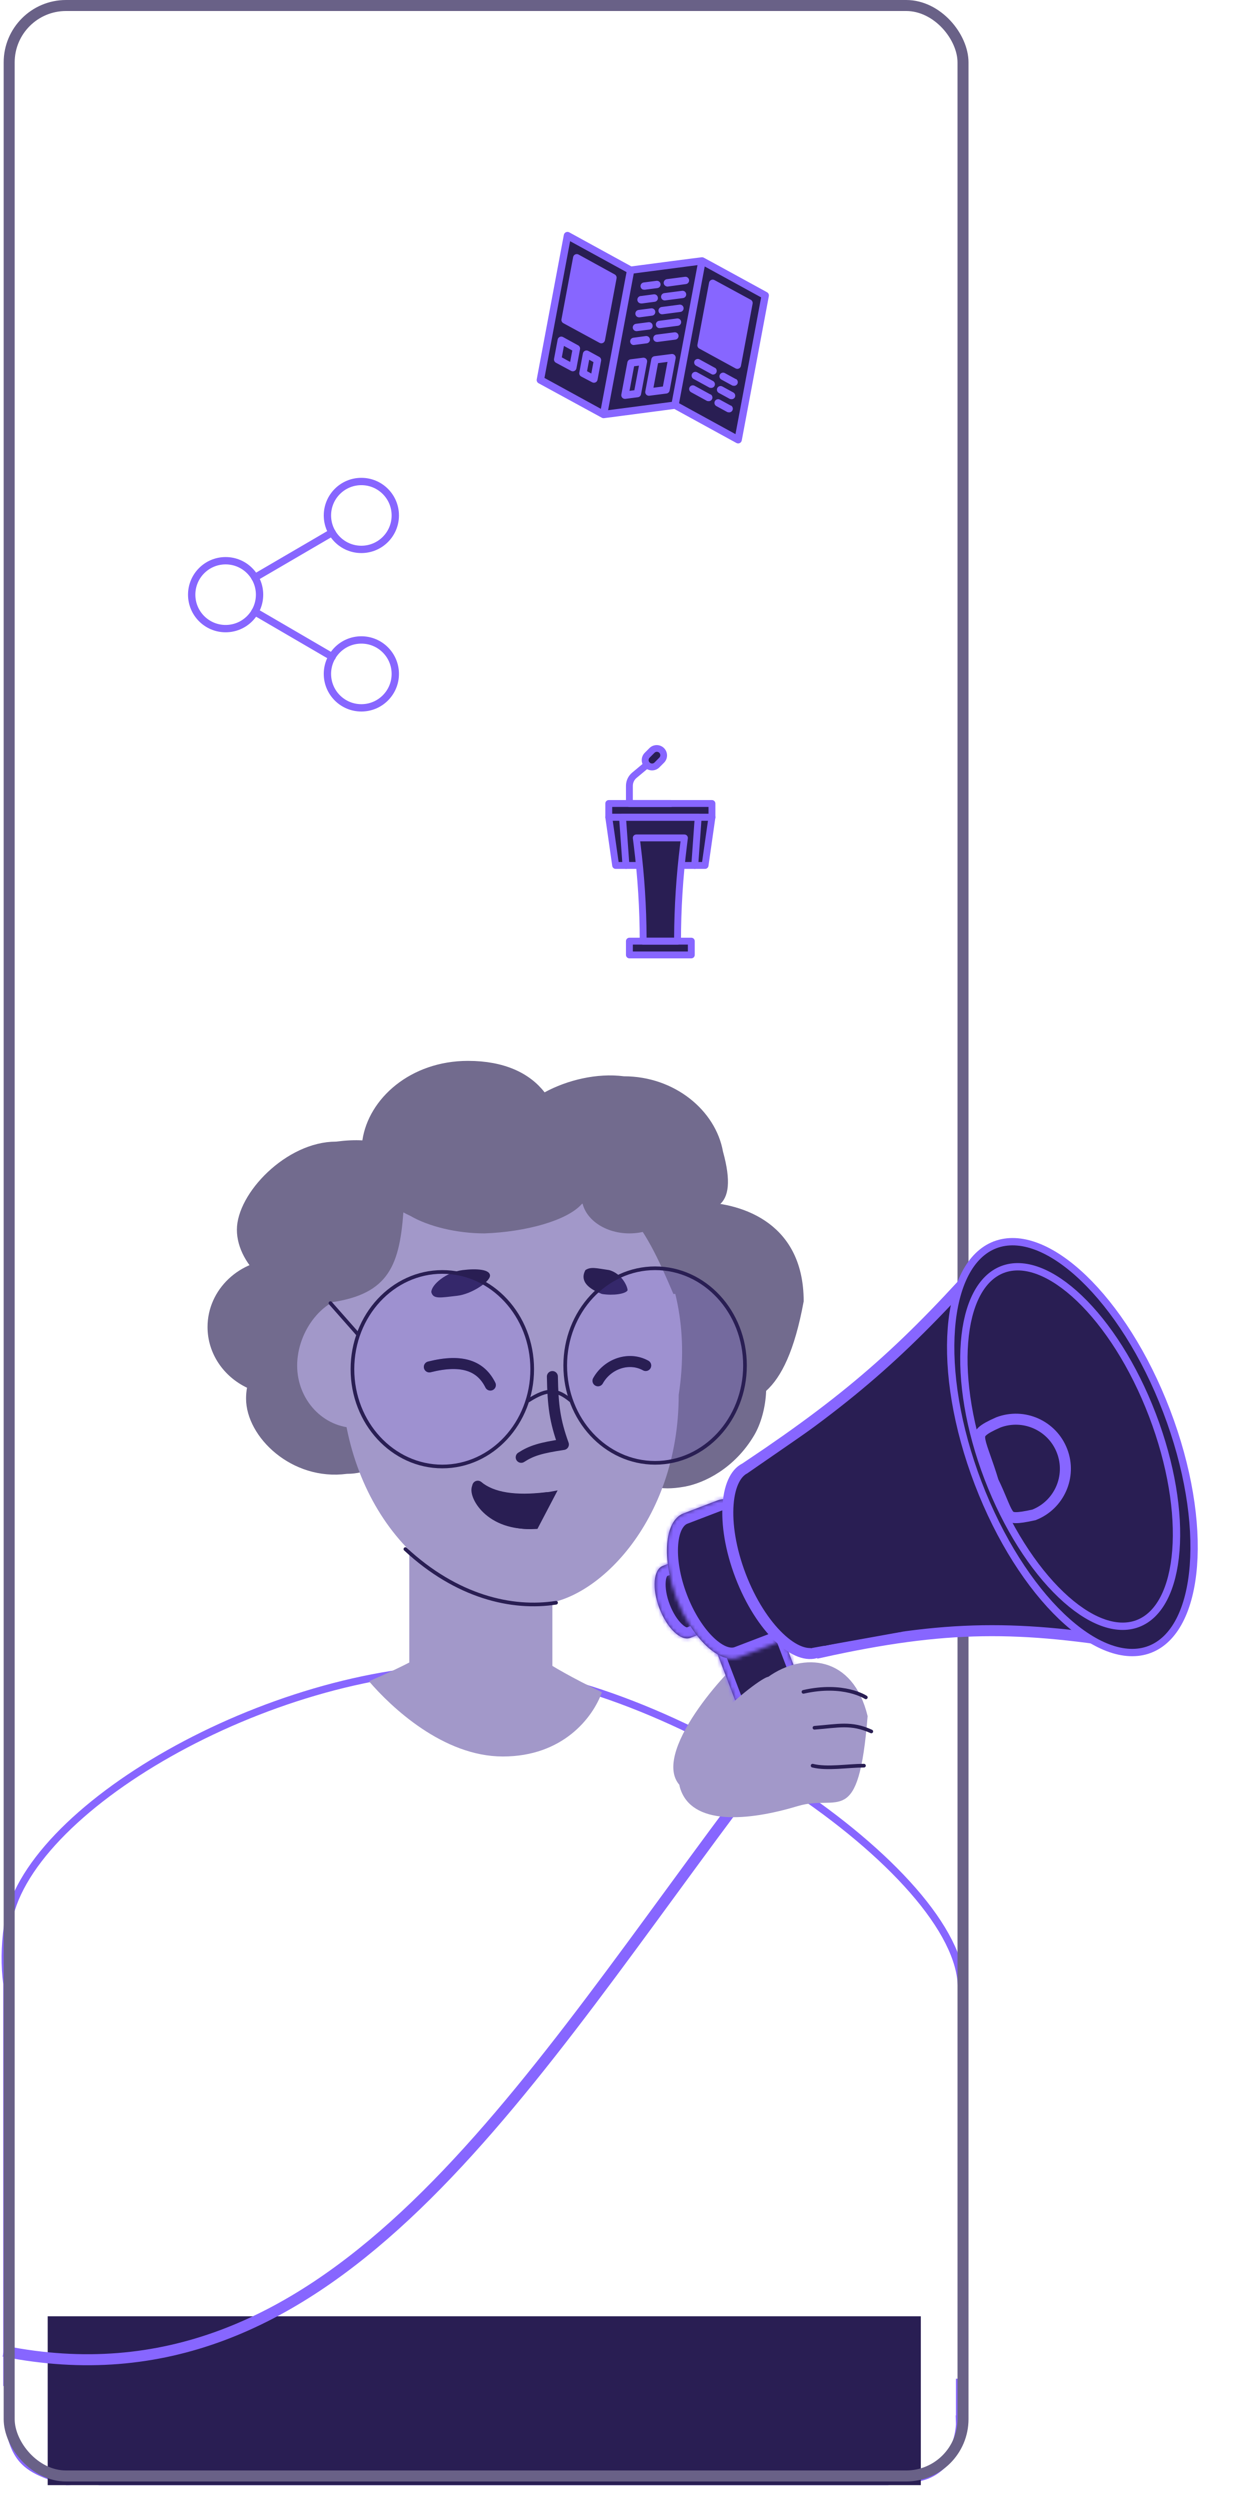 <svg width="341" height="681" viewBox="0 0 341 681" fill="none" xmlns="http://www.w3.org/2000/svg">
<path d="M15.569 637H14.569V638V674.876C11.363 673.792 9.037 672.675 7.281 671.177C4.968 669.202 3.545 666.469 2.57 661.897C2.572 661.617 2.581 661.339 2.599 661.062L2.665 660H2.57V650V649H1.876V540.474V540.409L1.868 540.344C1.239 535.561 1.271 530.339 2.06 524.637C3.144 516.806 8.05 508.489 15.793 500.379C23.521 492.283 33.999 484.475 46.061 477.661C70.197 464.028 100.528 454.456 127.57 454.456C152.716 454.456 185.77 467.694 212.898 485.142C226.445 493.855 238.46 503.584 247.228 513.172C256.027 522.793 261.428 532.134 262.016 540.074L262.07 540.797V649H261.57V650V659H261.527L261.562 660.033C261.567 660.179 261.569 660.325 261.569 660.472C261.326 664.75 259.66 668.745 256.925 671.48C254.574 673.832 251.407 675.281 247.57 675.177V638V637H246.57H15.569ZM233.462 671.43C235.63 673.387 238.47 674.765 242.166 676H26.9C32.629 673.222 36.569 667.818 36.569 661.5C36.569 657.495 34.972 653.84 32.343 651H231.107C229.164 653.69 228.07 656.97 228.07 660.5V660.604L228.091 660.706C229.114 665.566 230.682 668.922 233.462 671.43ZM18.208 676C17.641 675.837 17.095 675.676 16.57 675.516V639H245.57V674.96C240.494 673.493 237.141 672.056 234.802 669.945C232.474 667.844 231.046 664.976 230.07 660.397C230.096 656.645 231.522 653.243 233.96 650.691L235.574 649H233.237H29.803H26.954L29.178 650.781C32.513 653.451 34.569 657.279 34.569 661.5C34.569 669.358 27.372 675.934 18.208 676Z" stroke="#8766FF" stroke-width="2"/>
<path d="M164.07 461C161.57 468 153.362 478.5 137.07 478.5C120.777 478.5 106.571 465 100.57 458C131.068 445 114.776 445 131.068 445C147.361 445 131.068 445 164.07 461Z" fill="#A298C9"/>
<rect x="111.57" y="417" width="39" height="45" fill="#A298C9"/>
<path fill-rule="evenodd" clip-rule="evenodd" d="M208.837 378.907C212.971 375.166 216.587 368.043 219.07 354.5C219.07 332 200.511 327.5 190.57 327.5C180.628 327.5 178.07 341.5 181.57 355.5C182.628 359.734 182.996 363.446 183.227 366.677C177.504 374.497 172.57 385.839 172.57 391C172.57 399.284 172.57 407.5 186.57 405C191.984 404.033 200.251 400 205.57 391C207.386 387.925 208.662 383.509 208.837 378.907ZM95.481 363.28C95.539 362.694 95.57 362.1 95.57 361.5C95.57 351.283 86.839 343 76.07 343C65.3 343 56.57 351.283 56.57 361.5C56.57 368.736 60.949 375.002 67.329 378.042C67.159 379.006 67.07 379.994 67.07 381C67.07 391.493 79.57 403.5 94.57 401.5C105.891 401.5 108.57 391.493 108.57 381C108.57 372.929 103.14 366.033 95.481 363.28Z" fill="#726B8E"/>
<path d="M113 372C113 381.389 105.837 389 97 389C88.163 389 81 381.389 81 372C81 362.611 88.163 353 97 353C105.837 353 113 362.611 113 372Z" fill="#A298C9"/>
<path d="M185 380C185 414.794 162 437 146.47 437C114.99 437 93 408.294 93 373.5C93 338.706 108.02 316 139.5 316C170.98 316 190.5 344.5 185 380Z" fill="#A298C9"/>
<path fill-rule="evenodd" clip-rule="evenodd" d="M158.554 328.028C158.688 327.948 158.82 327.867 158.95 327.786C160.929 328.017 163.128 328.251 165.57 328.5C166.873 328.385 168.203 328.349 169.545 328.37C175.951 334.988 179.56 343.149 183.55 352.5C190.729 352.5 196.55 338.127 196.55 331.5C196.55 330.369 196.38 329.275 196.063 328.237C198.622 326.131 199.325 321.851 197.07 313.699C195.07 302.5 183.877 293.199 170.07 293.199C162.69 292.245 154.556 294.248 148.45 297.575C144.384 292.337 137.457 289 127.57 289C111.869 289 100.433 299.299 98.777 310.663C96.756 310.541 94.375 310.64 91.57 311C78.07 311 64.57 325.059 64.57 335C64.57 344.941 75.867 355 88.57 355C105.43 353.073 108.831 345.577 109.951 330.276C110.561 330.61 111.19 330.924 111.839 331.217C116.792 334.114 124.549 336 132.07 336C143.319 335.598 154.568 332.518 158.554 328.028Z" fill="#726B8E"/>
<path d="M133.57 347.5C133.57 349.157 128.57 352.556 124.57 353C120.07 353.5 118.07 354 117.57 352C117.57 350 121.57 346.562 126.07 346C130.07 345.5 133.57 345.843 133.57 347.5Z" fill="#291E53"/>
<path d="M171.069 351.5C170.569 352.5 167.069 353 164.069 352.5C157.569 350 159.069 347 159.569 346C161.069 345 162.569 345.5 166.069 346C169.569 347 171.069 350.5 171.069 351.5Z" fill="#291E53"/>
<path d="M150.57 375C150.711 382.887 151.236 387.023 153.57 393.5C147.462 394.413 144.898 395.167 142.07 397" stroke="#291E53" stroke-width="3" stroke-linecap="round" stroke-linejoin="round"/>
<path d="M145.07 373C145.07 387.672 134.065 399.5 120.57 399.5C107.074 399.5 96.07 387.672 96.07 373C96.07 358.328 107.074 346.5 120.57 346.5C134.065 346.5 145.07 358.328 145.07 373Z" fill="#8766FF" fill-opacity="0.14" stroke="#291E53"/>
<path d="M203.07 372C203.07 386.672 192.065 398.5 178.57 398.5C165.074 398.5 154.07 386.672 154.07 372C154.07 357.328 165.074 345.5 178.57 345.5C192.065 345.5 203.07 357.328 203.07 372Z" fill="#8766FF" fill-opacity="0.14" stroke="#291E53"/>
<path d="M144.07 381.5C149.408 378.101 151.834 378.469 155.57 381.5M90.07 355L97.57 363.5" stroke="#291E53" stroke-linecap="round" stroke-linejoin="round"/>
<ellipse cx="171.57" cy="326" rx="13" ry="10" fill="#726B8E"/>
<path d="M110.5 422C124.5 435 139.57 438.5 151.57 436.613" stroke="#291E53" stroke-linecap="round"/>
<path d="M163 376.154C165.595 371.507 171.437 369.475 176.007 371.994" stroke="#7755F1" stroke-width="3" stroke-linecap="round" stroke-linejoin="round"/>
<path d="M133.664 377.32C131.14 372.247 126.214 370.058 117.029 372.372" stroke="#7755F1" stroke-width="3" stroke-linecap="round" stroke-linejoin="round"/>
<path d="M163 376.154C165.595 371.507 171.437 369.475 176.007 371.994" stroke="#291E53" stroke-width="3" stroke-linecap="round" stroke-linejoin="round"/>
<path d="M133.664 377.32C131.14 372.247 126.214 370.058 117.029 372.372" stroke="#291E53" stroke-width="3" stroke-linecap="round" stroke-linejoin="round"/>
<path d="M131.264 407L150.5 408.5C148.5 412 148.5 412.5 146 416L131.264 411.344V407Z" fill="#291E53"/>
<path d="M130.227 404.87C134.16 408.134 140.541 409.018 149 408" stroke="#291E53" stroke-width="3" stroke-linecap="round" stroke-linejoin="round"/>
<path d="M130.338 405C128.759 406.082 132.578 415.367 144.769 415" stroke="#291E53" stroke-width="3" stroke-linecap="round"/>
<path d="M142.813 407.01C146.821 406.87 148.834 406.653 152 406L146.5 416.5C143.537 416.665 142.106 416.519 139.813 416.01L142.813 407.01Z" fill="#291E53"/>
<path d="M154.674 64.175L171.901 73.596L164.518 112.918L147.294 103.478L154.674 64.175Z" fill="#291E53"/>
<path d="M191.363 71.063L171.901 73.596L164.518 112.918L183.983 110.367L191.363 71.063Z" fill="#291E53"/>
<path d="M191.363 71.064L208.59 80.484L201.207 119.807L183.983 110.367L191.363 71.064Z" fill="#291E53"/>
<path d="M194.255 77.172L191.081 94.077L200.983 99.487L204.155 82.592L194.255 77.172Z" fill="#8766FF"/>
<path d="M157.213 70.217L154.039 87.121L163.941 92.532L167.113 75.637L157.213 70.217Z" fill="#8766FF"/>
<path d="M159.874 96.469L158.902 101.648L161.92 103.294L162.892 98.114L159.874 96.469ZM152.992 92.694L152.018 97.883L156.144 100.133L157.116 94.954L152.992 92.694Z" fill="#291E53"/>
<path d="M175.407 98.439L173.757 107.226L170.348 107.664L171.998 98.877L175.407 98.439ZM183.187 97.427L181.539 106.204L176.877 106.814L178.527 98.028L183.187 97.427Z" fill="#291E53"/>
<path d="M209.07 79.608C205.499 77.655 192.113 70.319 191.766 70.162C191.626 70.106 191.475 70.077 191.324 70.079C190.955 70.091 177.091 71.914 172.093 72.573L155.156 63.288C155.016 63.213 154.861 63.172 154.702 63.169C154.543 63.166 154.386 63.2 154.244 63.27C154.095 63.34 153.966 63.447 153.868 63.579C153.771 63.712 153.707 63.867 153.684 64.029L146.302 103.342C146.264 103.55 146.291 103.764 146.382 103.955C146.472 104.145 146.62 104.302 146.805 104.403L164.038 113.795C164.229 113.902 164.45 113.944 164.667 113.913L183.809 111.402L200.747 120.687C200.888 120.761 201.046 120.8 201.206 120.801C201.366 120.801 201.523 120.763 201.665 120.69C201.808 120.618 201.93 120.512 202.023 120.381C202.116 120.251 202.176 120.101 202.199 119.942L209.581 80.629C209.61 80.427 209.577 80.221 209.486 80.039C209.394 79.856 209.249 79.706 209.07 79.608ZM155.404 65.706L170.784 74.128L163.79 111.378L148.41 102.955L155.404 65.706ZM172.75 74.498L190.127 72.225L183.133 109.474L165.756 111.747L172.75 74.498ZM200.479 118.266L185.099 109.843L192.093 72.594L207.473 81.017L200.479 118.266Z" fill="#8766FF"/>
<path d="M190.611 94.955L200.503 100.363C200.645 100.441 200.804 100.484 200.966 100.487C201.129 100.489 201.289 100.453 201.434 100.38C201.579 100.307 201.704 100.2 201.798 100.068C201.892 99.936 201.953 99.783 201.975 99.622L205.138 82.777C205.189 82.563 205.168 82.339 205.079 82.138C204.99 81.937 204.837 81.772 204.644 81.666L194.745 76.297C194.607 76.222 194.452 76.18 194.295 76.175C194.137 76.17 193.98 76.203 193.837 76.271C193.695 76.338 193.57 76.439 193.474 76.563C193.377 76.688 193.312 76.834 193.282 76.989L190.11 93.884C190.069 94.093 190.095 94.309 190.186 94.501C190.276 94.694 190.425 94.853 190.611 94.955ZM194.993 78.715L203.01 83.11L200.224 97.95L192.209 93.546L194.993 78.715ZM200.587 103.279L197.55 101.62C197.319 101.504 197.052 101.483 196.805 101.56C196.558 101.637 196.35 101.807 196.226 102.034C196.102 102.261 196.07 102.527 196.138 102.777C196.206 103.027 196.368 103.24 196.59 103.373L199.627 105.032C199.725 105.065 199.827 105.084 199.931 105.089C200.165 105.132 200.406 105.091 200.612 104.972C200.818 104.854 200.975 104.666 201.055 104.442C201.135 104.218 201.133 103.974 201.049 103.751C200.964 103.529 200.804 103.344 200.596 103.23L200.587 103.279ZM195.014 100.279L190.687 97.91C190.572 97.845 190.445 97.804 190.313 97.789C190.182 97.774 190.049 97.785 189.922 97.822C189.795 97.859 189.676 97.92 189.573 98.003C189.47 98.086 189.384 98.188 189.321 98.304C189.21 98.534 189.191 98.798 189.268 99.042C189.346 99.285 189.513 99.49 189.737 99.614L194.064 101.983C194.161 102.021 194.264 102.041 194.368 102.04C194.573 102.039 194.772 101.976 194.939 101.859C195.107 101.742 195.234 101.576 195.304 101.384C195.375 101.193 195.385 100.984 195.333 100.786C195.281 100.589 195.17 100.412 195.014 100.279ZM199.902 106.925L196.866 105.266C196.634 105.151 196.367 105.129 196.12 105.206C195.873 105.284 195.666 105.453 195.542 105.68C195.417 105.907 195.386 106.174 195.454 106.423C195.522 106.673 195.684 106.887 195.906 107.019L198.942 108.678C199.039 108.716 199.142 108.735 199.247 108.735C199.454 108.774 199.668 108.746 199.859 108.656C200.049 108.566 200.206 108.417 200.308 108.232C200.419 108.004 200.439 107.741 200.363 107.498C200.288 107.256 200.123 107.051 199.902 106.925ZM189.057 103.23L193.385 105.6C193.483 105.633 193.585 105.653 193.689 105.657C193.923 105.7 194.164 105.659 194.37 105.54C194.576 105.422 194.733 105.234 194.813 105.01C194.893 104.786 194.891 104.541 194.807 104.319C194.722 104.097 194.562 103.912 194.354 103.797L190.028 101.418C189.909 101.355 189.779 101.315 189.645 101.302C189.51 101.288 189.375 101.301 189.246 101.34C189.116 101.38 188.996 101.444 188.892 101.529C188.787 101.615 188.701 101.72 188.637 101.839C188.573 101.958 188.534 102.088 188.52 102.223C188.507 102.357 188.52 102.493 188.559 102.622C188.598 102.751 188.662 102.871 188.748 102.976C188.833 103.08 188.938 103.167 189.057 103.23ZM199.228 110.512L196.192 108.854C195.961 108.738 195.694 108.716 195.447 108.794C195.2 108.871 194.992 109.041 194.868 109.268C194.744 109.495 194.712 109.761 194.78 110.011C194.848 110.26 195.01 110.474 195.232 110.607L198.268 112.265C198.367 112.298 198.469 112.318 198.573 112.323C198.807 112.366 199.048 112.325 199.254 112.206C199.46 112.088 199.617 111.9 199.697 111.676C199.777 111.452 199.775 111.207 199.69 110.985C199.606 110.763 199.446 110.578 199.238 110.463L199.228 110.512ZM193.665 107.463L189.338 105.094C189.223 105.03 189.096 104.989 188.964 104.974C188.833 104.958 188.7 104.97 188.573 105.006C188.446 105.043 188.327 105.105 188.224 105.187C188.121 105.27 188.035 105.373 187.972 105.489C187.909 105.605 187.87 105.732 187.856 105.863C187.843 105.994 187.855 106.126 187.893 106.252C187.931 106.379 187.993 106.496 188.076 106.598C188.16 106.7 188.262 106.785 188.378 106.847L192.705 109.216C192.802 109.255 192.906 109.274 193.01 109.274C193.244 109.317 193.485 109.276 193.691 109.157C193.897 109.039 194.054 108.851 194.134 108.627C194.214 108.403 194.212 108.158 194.128 107.936C194.043 107.714 193.883 107.529 193.675 107.414L193.665 107.463ZM167.589 74.78L157.693 69.34C157.554 69.265 157.4 69.223 157.242 69.218C157.084 69.213 156.928 69.246 156.785 69.314C156.642 69.381 156.518 69.481 156.421 69.606C156.325 69.731 156.259 69.877 156.23 70.032L153.058 86.927C153.007 87.141 153.027 87.365 153.117 87.566C153.206 87.766 153.359 87.932 153.551 88.037L163.431 93.403C163.573 93.481 163.732 93.523 163.894 93.526C164.056 93.529 164.217 93.492 164.362 93.419C164.507 93.346 164.632 93.239 164.726 93.107C164.82 92.975 164.881 92.822 164.903 92.662L168.066 75.816C168.101 75.615 168.075 75.408 167.989 75.223C167.904 75.038 167.764 74.883 167.589 74.78ZM163.21 91.001L155.156 86.589L157.941 71.758L165.997 76.16L163.21 91.001ZM163.362 97.236L160.354 95.592C160.212 95.514 160.053 95.472 159.891 95.469C159.728 95.466 159.568 95.503 159.423 95.576C159.278 95.649 159.153 95.756 159.059 95.888C158.965 96.02 158.904 96.173 158.882 96.334L157.92 101.454C157.869 101.668 157.89 101.892 157.979 102.093C158.069 102.293 158.221 102.459 158.414 102.564L161.414 104.145C161.556 104.223 161.715 104.265 161.877 104.268C162.04 104.271 162.2 104.234 162.345 104.161C162.49 104.089 162.615 103.981 162.709 103.849C162.803 103.717 162.864 103.564 162.886 103.404L163.846 98.293C163.885 98.088 163.86 97.877 163.773 97.687C163.687 97.497 163.543 97.34 163.362 97.236ZM161.18 101.761L160.019 101.115L160.604 98L161.765 98.645L161.18 101.761ZM157.596 94.078L153.472 91.818C153.334 91.741 153.179 91.699 153.021 91.694C152.862 91.689 152.705 91.722 152.562 91.789C152.42 91.857 152.295 91.958 152.199 92.083C152.103 92.208 152.038 92.354 152.01 92.51L151.035 97.699C150.984 97.912 151.005 98.137 151.094 98.338C151.183 98.538 151.336 98.704 151.529 98.809L155.66 101.03C155.802 101.108 155.961 101.15 156.123 101.153C156.286 101.156 156.446 101.119 156.591 101.046C156.736 100.973 156.861 100.866 156.955 100.734C157.049 100.602 157.11 100.449 157.132 100.288L158.099 95.138C158.138 94.931 158.11 94.717 158.02 94.526C157.929 94.336 157.781 94.179 157.596 94.078ZM155.414 98.602L153.136 97.35L153.721 94.235L155.999 95.487L155.414 98.602ZM175.418 78.875C175.516 78.909 175.618 78.928 175.722 78.932L179.153 78.488C179.287 78.475 179.417 78.436 179.536 78.372C179.654 78.308 179.758 78.221 179.842 78.116C179.926 78.011 179.988 77.89 180.024 77.761C180.06 77.631 180.07 77.496 180.053 77.363C180.035 77.229 179.991 77.101 179.923 76.985C179.855 76.869 179.764 76.768 179.656 76.688C179.548 76.608 179.424 76.551 179.294 76.519C179.163 76.488 179.027 76.484 178.894 76.506L175.464 76.951C175.228 76.982 175.011 77.096 174.852 77.272C174.693 77.449 174.602 77.676 174.596 77.914C174.589 78.151 174.667 78.383 174.816 78.569C174.965 78.754 175.175 78.88 175.408 78.924L175.418 78.875ZM181.717 78.053C181.821 78.075 181.927 78.078 182.031 78.062L186.929 77.394C187.063 77.381 187.193 77.342 187.311 77.278C187.429 77.215 187.534 77.127 187.618 77.022C187.701 76.917 187.763 76.796 187.8 76.667C187.836 76.537 187.845 76.402 187.828 76.269C187.811 76.135 187.766 76.007 187.698 75.891C187.63 75.775 187.539 75.674 187.431 75.594C187.323 75.514 187.2 75.457 187.069 75.425C186.938 75.394 186.802 75.39 186.67 75.412L181.778 76.05C181.543 76.082 181.326 76.196 181.167 76.372C181.008 76.549 180.917 76.776 180.91 77.014C180.903 77.251 180.982 77.483 181.131 77.668C181.279 77.854 181.49 77.98 181.723 78.024L181.717 78.053ZM179.323 81.053C179.307 80.922 179.265 80.796 179.2 80.681C179.135 80.567 179.049 80.466 178.945 80.385C178.841 80.304 178.722 80.244 178.595 80.21C178.468 80.175 178.335 80.165 178.204 80.182L174.772 80.636C174.503 80.627 174.243 80.726 174.047 80.91C173.851 81.093 173.736 81.347 173.728 81.615C173.719 81.884 173.818 82.144 174.001 82.34C174.185 82.536 174.439 82.65 174.707 82.659C174.811 82.677 174.917 82.68 175.021 82.667L178.454 82.213C178.588 82.197 178.718 82.154 178.836 82.086C178.953 82.019 179.056 81.928 179.137 81.819C179.218 81.711 179.277 81.587 179.309 81.455C179.34 81.324 179.345 81.187 179.323 81.053ZM181.009 81.828C181.113 81.844 181.218 81.847 181.323 81.836L186.214 81.197C186.47 81.154 186.698 81.014 186.852 80.806C187.006 80.598 187.073 80.338 187.04 80.082C187.006 79.825 186.874 79.592 186.672 79.43C186.47 79.269 186.213 79.192 185.956 79.216L181.064 79.854C180.828 79.885 180.612 79.999 180.453 80.176C180.294 80.352 180.203 80.58 180.196 80.817C180.189 81.055 180.267 81.287 180.416 81.472C180.565 81.657 180.775 81.783 181.009 81.828ZM178.609 84.857C178.574 84.594 178.437 84.356 178.227 84.194C178.017 84.033 177.751 83.961 177.488 83.995L174.057 84.44C173.926 84.456 173.8 84.499 173.685 84.565C173.57 84.631 173.47 84.719 173.39 84.824C173.309 84.93 173.251 85.049 173.217 85.177C173.184 85.305 173.176 85.439 173.194 85.57C173.222 85.787 173.321 85.99 173.476 86.146C173.63 86.302 173.832 86.403 174.05 86.432C174.153 86.451 174.259 86.453 174.363 86.441L177.796 85.986C178.052 85.94 178.279 85.797 178.431 85.586C178.583 85.375 178.646 85.114 178.609 84.857ZM180.3 85.602C180.404 85.618 180.51 85.621 180.614 85.61L185.506 84.971C185.761 84.928 185.989 84.788 186.143 84.58C186.297 84.372 186.364 84.112 186.331 83.856C186.297 83.599 186.166 83.366 185.964 83.204C185.762 83.043 185.505 82.966 185.247 82.99L180.355 83.628C180.12 83.659 179.903 83.773 179.744 83.95C179.585 84.126 179.494 84.354 179.487 84.591C179.481 84.829 179.559 85.061 179.708 85.246C179.857 85.431 180.067 85.557 180.3 85.602ZM176.78 87.769L173.349 88.214C173.086 88.248 172.848 88.385 172.686 88.596C172.525 88.806 172.453 89.071 172.487 89.334C172.515 89.552 172.614 89.754 172.769 89.91C172.924 90.066 173.125 90.167 173.343 90.197C173.446 90.22 173.552 90.222 173.657 90.205L177.033 89.78C177.296 89.746 177.534 89.609 177.695 89.399C177.857 89.189 177.929 88.923 177.894 88.66C177.881 88.528 177.841 88.4 177.778 88.283C177.714 88.167 177.628 88.064 177.524 87.981C177.42 87.898 177.301 87.836 177.173 87.8C177.045 87.764 176.912 87.753 176.78 87.769ZM179.592 89.376C179.695 89.392 179.801 89.395 179.905 89.384L184.797 88.746C185.061 88.711 185.301 88.574 185.464 88.363C185.626 88.152 185.699 87.885 185.665 87.621C185.631 87.357 185.493 87.117 185.282 86.955C185.071 86.792 184.804 86.72 184.54 86.754L179.647 87.402C179.411 87.433 179.194 87.547 179.035 87.724C178.876 87.9 178.785 88.128 178.779 88.365C178.772 88.603 178.85 88.835 178.999 89.02C179.148 89.205 179.358 89.331 179.592 89.376ZM172.899 93.969L176.33 93.525C176.585 93.482 176.813 93.342 176.967 93.134C177.121 92.926 177.188 92.666 177.155 92.409C177.121 92.153 176.99 91.919 176.788 91.758C176.586 91.596 176.329 91.519 176.071 91.543L172.636 92.007C172.374 92.042 172.135 92.179 171.974 92.389C171.812 92.599 171.741 92.865 171.775 93.128C171.803 93.345 171.902 93.548 172.057 93.704C172.211 93.86 172.413 93.96 172.63 93.99C172.72 93.998 172.811 93.991 172.899 93.969ZM179.197 93.158L184.089 92.519C184.353 92.485 184.592 92.348 184.755 92.137C184.918 91.926 184.99 91.659 184.956 91.395C184.922 91.131 184.784 90.891 184.573 90.729C184.363 90.566 184.096 90.494 183.832 90.528L178.942 91.156C178.811 91.173 178.684 91.216 178.569 91.282C178.455 91.348 178.354 91.436 178.274 91.541C178.194 91.646 178.135 91.766 178.102 91.894C178.068 92.022 178.06 92.155 178.078 92.286C178.109 92.503 178.209 92.703 178.364 92.857C178.518 93.011 178.719 93.11 178.936 93.139C179.022 93.155 179.109 93.162 179.197 93.158ZM176.127 97.75C176.019 97.637 175.886 97.551 175.738 97.498C175.591 97.446 175.433 97.429 175.278 97.448L171.868 97.887C171.659 97.914 171.464 98.007 171.311 98.151C171.158 98.296 171.054 98.486 171.015 98.693L169.365 107.479C169.336 107.635 169.344 107.794 169.389 107.946C169.433 108.097 169.513 108.236 169.622 108.351C169.73 108.465 169.864 108.553 170.013 108.605C170.162 108.658 170.321 108.675 170.477 108.655L173.877 108.215C174.095 108.187 174.297 108.088 174.453 107.933C174.609 107.778 174.71 107.577 174.74 107.359L176.38 98.622C176.41 98.467 176.402 98.307 176.358 98.156C176.314 98.004 176.235 97.865 176.127 97.75ZM172.913 106.304L171.589 106.473L172.846 99.779L174.17 99.611L172.913 106.304ZM183.907 96.738C183.799 96.625 183.666 96.539 183.518 96.487C183.371 96.434 183.213 96.417 183.058 96.437L178.397 97.037C178.188 97.064 177.993 97.157 177.84 97.302C177.686 97.446 177.583 97.636 177.544 97.843L175.894 106.63C175.865 106.785 175.873 106.945 175.918 107.096C175.962 107.247 176.042 107.386 176.151 107.501C176.259 107.615 176.393 107.703 176.542 107.756C176.691 107.809 176.85 107.825 177.006 107.805L181.667 107.205C181.885 107.177 182.087 107.078 182.243 106.923C182.399 106.769 182.5 106.567 182.53 106.349L184.17 97.612C184.199 97.456 184.19 97.295 184.144 97.144C184.098 96.992 184.017 96.853 183.907 96.738ZM180.693 105.292L178.118 105.623L179.375 98.93L181.952 98.589L180.693 105.292Z" fill="#8766FF"/>
<path d="M98.5 192.833C103.609 192.833 107.75 188.692 107.75 183.583C107.75 178.475 103.609 174.333 98.5 174.333C93.391 174.333 89.25 178.475 89.25 183.583C89.25 188.692 93.391 192.833 98.5 192.833Z" stroke="#8766FF" stroke-width="2" stroke-linecap="round" stroke-linejoin="round"/>
<path d="M61.5 171.25C66.609 171.25 70.75 167.109 70.75 162C70.75 156.891 66.609 152.75 61.5 152.75C56.391 152.75 52.25 156.891 52.25 162C52.25 167.109 56.391 171.25 61.5 171.25Z" stroke="#8766FF" stroke-width="2" stroke-linecap="round" stroke-linejoin="round"/>
<path d="M69.486 166.656L90.545 178.928" stroke="#8766FF" stroke-width="2" stroke-linecap="round" stroke-linejoin="round"/>
<path d="M98.5 149.667C103.609 149.667 107.75 145.525 107.75 140.417C107.75 135.308 103.609 131.167 98.5 131.167C93.391 131.167 89.25 135.308 89.25 140.417C89.25 145.525 93.391 149.667 98.5 149.667Z" stroke="#8766FF" stroke-width="2" stroke-linecap="round" stroke-linejoin="round"/>
<path d="M90.514 145.073L69.486 157.344" stroke="#8766FF" stroke-width="2" stroke-linecap="round" stroke-linejoin="round"/>
<path d="M171.562 256.388H188.438V260.138H171.562V256.388Z" fill="#291E53"/>
<path d="M165.938 222.638L167.812 235.763H192.188L194.062 222.638H165.938Z" fill="#291E53"/>
<path d="M170.625 235.763L169.688 222.638H190.312L189.375 235.763" fill="#291E53"/>
<path d="M186.562 228.263H173.438L173.685 230.239C174.769 238.913 175.312 247.647 175.312 256.388H184.688C184.688 247.647 185.231 238.913 186.315 230.239L186.562 228.263ZM165.938 218.888H194.062V222.638H165.938V218.888Z" fill="#291E53"/>
<path d="M176.411 208.388C176.237 208.214 176.099 208.008 176.004 207.78C175.91 207.553 175.862 207.309 175.862 207.063C175.862 206.816 175.91 206.572 176.004 206.345C176.099 206.118 176.237 205.911 176.411 205.737L177.737 204.411C177.911 204.237 178.118 204.099 178.345 204.005C178.573 203.911 178.816 203.862 179.063 203.862C179.309 203.862 179.553 203.911 179.78 204.005C180.007 204.099 180.214 204.237 180.388 204.411C180.562 204.585 180.7 204.792 180.795 205.019C180.889 205.247 180.937 205.491 180.937 205.737C180.937 205.983 180.889 206.227 180.795 206.454C180.7 206.682 180.562 206.888 180.388 207.063L179.063 208.388C178.711 208.74 178.234 208.937 177.737 208.937C177.24 208.937 176.763 208.74 176.411 208.388Z" fill="#291E53"/>
<path d="M192.188 236.701H186.094C185.845 236.701 185.607 236.602 185.431 236.426C185.255 236.25 185.156 236.012 185.156 235.763C185.156 235.515 185.255 235.276 185.431 235.1C185.607 234.924 185.845 234.826 186.094 234.826H191.374L192.981 223.576H167.018L168.624 234.826H173.904C174.153 234.826 174.392 234.924 174.567 235.1C174.743 235.276 174.842 235.515 174.842 235.763C174.842 236.012 174.743 236.25 174.567 236.426C174.392 236.602 174.153 236.701 173.904 236.701H167.813C167.587 236.701 167.369 236.619 167.198 236.472C167.028 236.324 166.916 236.12 166.884 235.896L165.009 222.771C164.989 222.638 164.998 222.502 165.036 222.373C165.073 222.244 165.139 222.124 165.227 222.023C165.315 221.921 165.424 221.84 165.547 221.785C165.67 221.729 165.803 221.701 165.938 221.703H194.063C194.197 221.703 194.329 221.732 194.451 221.788C194.572 221.844 194.681 221.925 194.769 222.027C194.857 222.128 194.922 222.247 194.96 222.375C194.998 222.503 195.009 222.639 194.991 222.771L193.116 235.896C193.084 236.12 192.972 236.324 192.802 236.472C192.631 236.619 192.413 236.701 192.188 236.701Z" fill="#8766FF"/>
<path d="M189.377 236.701L189.309 236.699C189.187 236.69 189.067 236.658 188.956 236.603C188.846 236.548 188.748 236.471 188.667 236.378C188.586 236.285 188.524 236.177 188.485 236.061C188.446 235.944 188.431 235.82 188.439 235.698L189.306 223.578H170.694L171.561 235.698C171.569 235.82 171.554 235.944 171.515 236.061C171.476 236.177 171.414 236.285 171.333 236.378C171.252 236.471 171.154 236.548 171.044 236.603C170.934 236.658 170.814 236.69 170.691 236.699C170.444 236.71 170.203 236.626 170.017 236.464C169.831 236.303 169.714 236.076 169.689 235.831L168.752 222.706C168.733 222.445 168.823 222.19 169.001 222.001C169.179 221.811 169.429 221.703 169.688 221.703H190.313C190.441 221.703 190.568 221.73 190.686 221.781C190.804 221.833 190.91 221.908 190.997 222.002C191.085 222.096 191.152 222.207 191.196 222.328C191.239 222.449 191.257 222.577 191.248 222.706L190.311 235.831C190.294 236.067 190.188 236.288 190.015 236.449C189.842 236.61 189.614 236.7 189.377 236.701ZM188.438 261.076H171.563C171.314 261.076 171.075 260.977 170.9 260.801C170.724 260.625 170.625 260.387 170.625 260.138V256.388C170.625 256.139 170.724 255.901 170.9 255.725C171.075 255.549 171.314 255.451 171.563 255.451H188.438C188.686 255.451 188.925 255.549 189.1 255.725C189.276 255.901 189.375 256.139 189.375 256.388V260.138C189.375 260.387 189.276 260.625 189.1 260.801C188.925 260.977 188.686 261.076 188.438 261.076ZM172.5 259.201H187.5V257.326H172.5V259.201Z" fill="#8766FF"/>
<path d="M194.062 223.576H165.938C165.689 223.576 165.45 223.477 165.275 223.301C165.099 223.125 165 222.887 165 222.638V218.888C165 218.639 165.099 218.401 165.275 218.225C165.45 218.049 165.689 217.951 165.938 217.951H194.062C194.311 217.951 194.55 218.049 194.725 218.225C194.901 218.401 195 218.639 195 218.888V222.638C195 222.887 194.901 223.125 194.725 223.301C194.55 223.477 194.311 223.576 194.062 223.576ZM166.875 221.701H193.125V219.826H166.875V221.701ZM184.688 257.326H175.312C175.064 257.326 174.825 257.227 174.65 257.051C174.474 256.875 174.375 256.637 174.375 256.388C174.375 247.718 173.829 238.96 172.755 230.356L172.507 228.379C172.491 228.248 172.503 228.114 172.542 227.987C172.581 227.86 172.647 227.742 172.735 227.643C172.823 227.543 172.931 227.463 173.052 227.409C173.173 227.354 173.305 227.326 173.438 227.326H186.562C186.695 227.326 186.827 227.354 186.948 227.409C187.069 227.464 187.177 227.544 187.264 227.643C187.352 227.743 187.418 227.86 187.457 227.987C187.497 228.114 187.509 228.248 187.493 228.379L187.245 230.356C186.168 238.991 185.627 247.686 185.625 256.388C185.625 256.637 185.526 256.875 185.35 257.051C185.175 257.227 184.936 257.326 184.688 257.326ZM176.248 255.451H183.752C183.791 247.011 184.339 238.495 185.385 230.123L185.501 229.201H174.501L174.615 230.125C175.661 238.495 176.211 247.011 176.248 255.451ZM177.737 209.873C177.017 209.873 176.297 209.599 175.748 209.052C175.486 208.791 175.278 208.481 175.137 208.14C174.995 207.798 174.923 207.432 174.924 207.063C174.924 206.313 175.217 205.606 175.748 205.073L177.073 203.748C177.605 203.243 178.314 202.965 179.047 202.975C179.781 202.985 180.481 203.28 181 203.799C181.519 204.318 181.815 205.019 181.824 205.752C181.834 206.486 181.557 207.194 181.052 207.726L179.726 209.05C179.465 209.312 179.155 209.519 178.814 209.66C178.472 209.802 178.106 209.874 177.737 209.873ZM179.062 204.799C178.939 204.799 178.817 204.823 178.703 204.87C178.589 204.917 178.486 204.986 178.399 205.073L177.073 206.399C176.986 206.486 176.916 206.589 176.869 206.703C176.822 206.817 176.799 206.939 176.799 207.063C176.8 207.248 176.855 207.428 176.958 207.582C177.061 207.736 177.207 207.856 177.378 207.927C177.549 207.997 177.738 208.016 177.919 207.98C178.101 207.944 178.268 207.855 178.399 207.724L179.724 206.399C179.854 206.267 179.942 206.101 179.978 205.919C180.013 205.738 179.995 205.55 179.924 205.38C179.853 205.209 179.734 205.063 179.581 204.96C179.427 204.856 179.247 204.801 179.062 204.799Z" fill="#8766FF"/>
<path d="M182.812 219.826H171.562C171.314 219.826 171.075 219.727 170.9 219.551C170.724 219.375 170.625 219.137 170.625 218.888V214.082C170.625 212.687 171.24 211.375 172.311 210.481L175.755 207.61C175.85 207.531 175.959 207.472 176.077 207.435C176.194 207.398 176.318 207.385 176.441 207.396C176.564 207.407 176.683 207.443 176.792 207.5C176.901 207.557 176.998 207.635 177.077 207.73C177.156 207.825 177.215 207.934 177.252 208.052C177.289 208.169 177.302 208.293 177.291 208.416C177.28 208.538 177.244 208.658 177.187 208.767C177.13 208.876 177.052 208.973 176.957 209.052L173.512 211.922C172.867 212.459 172.5 213.246 172.5 214.082V217.951H182.812C183.061 217.951 183.3 218.049 183.475 218.225C183.651 218.401 183.75 218.639 183.75 218.888C183.75 219.137 183.651 219.375 183.475 219.551C183.3 219.727 183.061 219.826 182.812 219.826Z" fill="#8766FF"/>
<rect x="13" y="631" width="238" height="46" fill="#291E53"/>
<path d="M200.199 492.044C139 574 88.5 658 1 640.5" stroke="#8766FF" stroke-width="3"/>
<mask id="path-49-inside-1_489_32" fill="white">
<path fill-rule="evenodd" clip-rule="evenodd" d="M188.172 446.187L192.842 444.4L192.842 444.4C195.421 443.414 195.833 438.223 193.761 432.807C191.69 427.391 187.919 423.8 185.34 424.786C185.335 424.788 185.33 424.79 185.325 424.792L180.67 426.572C178.091 427.559 177.68 432.749 179.751 438.166C181.823 443.582 185.593 447.173 188.172 446.187Z"/>
</mask>
<path fill-rule="evenodd" clip-rule="evenodd" d="M188.172 446.187L192.842 444.4L192.842 444.4C195.421 443.414 195.833 438.223 193.761 432.807C191.69 427.391 187.919 423.8 185.34 424.786C185.335 424.788 185.33 424.79 185.325 424.792L180.67 426.572C178.091 427.559 177.68 432.749 179.751 438.166C181.823 443.582 185.593 447.173 188.172 446.187Z" fill="#291E53"/>
<path d="M188.172 446.187L189.244 448.989L188.172 446.187ZM192.842 444.4L195.644 443.329L196.716 446.131L193.914 447.203L192.842 444.4ZM192.842 444.4L190.04 445.472L188.969 442.67L191.77 441.598L192.842 444.4ZM185.325 424.792L186.415 427.587L186.406 427.591L186.397 427.594L185.325 424.792ZM180.67 426.572L181.742 429.374L180.67 426.572ZM187.101 443.385L191.771 441.598L193.914 447.203L189.244 448.989L187.101 443.385ZM190.04 445.472L190.04 445.472L195.644 443.329L195.644 443.329L190.04 445.472ZM191.77 441.598C191.355 441.757 191.912 441.837 192.055 440.028C192.179 438.466 191.872 436.265 190.959 433.879L196.563 431.735C197.722 434.766 198.245 437.868 198.036 440.502C197.847 442.889 196.909 446.057 193.914 447.202L191.77 441.598ZM190.959 433.879C190.047 431.493 188.807 429.649 187.672 428.568C186.358 427.316 185.996 427.747 186.412 427.588L184.268 421.984C187.263 420.839 190.077 422.572 191.81 424.223C193.723 426.045 195.404 428.705 196.563 431.735L190.959 433.879ZM186.412 427.588C186.413 427.588 186.414 427.587 186.415 427.587L184.234 421.997C184.246 421.993 184.257 421.989 184.268 421.984L186.412 427.588ZM186.397 427.594L181.742 429.374L179.599 423.77L184.253 421.99L186.397 427.594ZM181.742 429.374C182.158 429.215 181.601 429.136 181.457 430.945C181.333 432.507 181.641 434.708 182.553 437.094L176.949 439.237C175.79 436.207 175.267 433.105 175.476 430.471C175.665 428.084 176.604 424.916 179.599 423.77L181.742 429.374ZM182.553 437.094C183.466 439.48 184.706 441.324 185.84 442.405C187.155 443.657 187.516 443.226 187.101 443.385L189.244 448.989C186.249 450.134 183.436 448.401 181.702 446.75C179.789 444.927 178.108 442.268 176.949 439.237L182.553 437.094Z" fill="#8766FF" mask="url(#path-49-inside-1_489_32)"/>
<path d="M196 482.5C194.228 482.43 186.561 487.977 185 486C177.5 476.5 201.096 451.742 202.868 451.812C204.64 451.882 206.331 453.631 205.17 458.633C205.06 461.416 200.657 470.345 196 482.5Z" fill="#A298C9"/>
<mask id="path-52-inside-2_489_32" fill="white">
<path fill-rule="evenodd" clip-rule="evenodd" d="M190.533 437.433L207.632 430.893L223.833 473.251L223.833 473.251C224.158 474.102 220.594 476.256 215.873 478.062C211.151 479.868 207.059 480.642 206.734 479.791C206.733 479.787 206.731 479.783 206.73 479.779L190.533 437.433Z"/>
</mask>
<path fill-rule="evenodd" clip-rule="evenodd" d="M190.533 437.433L207.632 430.893L223.833 473.251L223.833 473.251C224.158 474.102 220.594 476.256 215.873 478.062C211.151 479.868 207.059 480.642 206.734 479.791C206.733 479.787 206.731 479.783 206.73 479.779L190.533 437.433Z" fill="#291E53"/>
<path d="M207.632 430.893L206.918 429.025L208.786 428.311L209.5 430.179L207.632 430.893ZM190.533 437.433L188.665 438.147L187.951 436.279L189.819 435.565L190.533 437.433ZM223.833 473.251L225.701 472.537L226.456 474.51L224.445 475.156L223.833 473.251ZM223.833 473.251L221.965 473.966L221.21 471.993L223.221 471.347L223.833 473.251ZM206.73 479.779L208.598 479.065L208.613 479.105L208.627 479.146L206.73 479.779ZM208.347 432.761L191.248 439.301L189.819 435.565L206.918 429.025L208.347 432.761ZM221.965 473.966L205.764 431.608L209.5 430.179L225.701 472.537L221.965 473.966ZM223.221 471.347L223.221 471.347L224.445 475.156L224.445 475.156L223.221 471.347ZM215.158 476.194C217.443 475.32 219.4 474.379 220.711 473.587C221.381 473.182 221.797 472.867 222.001 472.669C222.109 472.565 222.072 472.575 222.007 472.698C221.948 472.811 221.717 473.317 221.965 473.966L225.701 472.537C226.03 473.399 225.759 474.158 225.549 474.558C225.333 474.97 225.033 475.302 224.78 475.547C224.26 476.049 223.551 476.544 222.78 477.01C221.21 477.959 219.024 478.998 216.587 479.93L215.158 476.194ZM208.602 479.077C208.354 478.428 207.844 478.205 207.725 478.161C207.594 478.112 207.559 478.13 207.71 478.135C207.994 478.146 208.514 478.103 209.283 477.958C210.788 477.673 212.873 477.068 215.158 476.194L216.587 479.93C214.15 480.862 211.829 481.547 210.027 481.888C209.142 482.055 208.283 482.16 207.561 482.133C207.208 482.119 206.764 482.072 206.328 481.91C205.905 481.752 205.196 481.367 204.866 480.506L208.602 479.077ZM208.627 479.146C208.619 479.122 208.611 479.1 208.602 479.077L204.866 480.506C204.854 480.475 204.843 480.444 204.833 480.413L208.627 479.146ZM192.401 436.718L208.598 479.065L204.862 480.494L188.665 438.147L192.401 436.718Z" fill="#8766FF" mask="url(#path-52-inside-2_489_32)"/>
<mask id="path-54-inside-3_489_32" fill="white">
<path fill-rule="evenodd" clip-rule="evenodd" d="M201.276 451.525L210.617 447.953C215.775 445.98 216.598 435.599 212.455 424.766C208.311 413.933 200.771 406.751 195.613 408.724L186.272 412.296C181.114 414.269 180.291 424.65 184.434 435.483C188.577 446.316 196.118 453.498 201.276 451.525Z"/>
</mask>
<path fill-rule="evenodd" clip-rule="evenodd" d="M201.276 451.525L210.617 447.953C215.775 445.98 216.598 435.599 212.455 424.766C208.311 413.933 200.771 406.751 195.613 408.724L186.272 412.296C181.114 414.269 180.291 424.65 184.434 435.483C188.577 446.316 196.118 453.498 201.276 451.525Z" fill="#291E53"/>
<path d="M200.205 448.723L209.545 445.151L211.688 450.755L202.348 454.327L200.205 448.723ZM209.545 445.151C210.419 444.816 211.723 443.352 212.033 439.445C212.323 435.784 211.601 430.932 209.653 425.838L215.257 423.694C217.452 429.433 218.389 435.187 218.014 439.919C217.659 444.403 215.973 449.116 211.688 450.755L209.545 445.151ZM209.653 425.838C207.704 420.744 205.004 416.647 202.345 414.115C199.507 411.412 197.558 411.192 196.684 411.526L194.541 405.922C198.825 404.283 203.226 406.668 206.483 409.771C209.92 413.044 213.062 417.956 215.257 423.694L209.653 425.838ZM196.684 411.526L187.344 415.098L185.201 409.494L194.541 405.922L196.684 411.526ZM187.344 415.098C186.47 415.433 185.166 416.897 184.856 420.804C184.566 424.465 185.288 429.317 187.236 434.411L181.632 436.555C179.437 430.816 178.499 425.062 178.875 420.33C179.23 415.846 180.916 411.133 185.201 409.494L187.344 415.098ZM187.236 434.411C189.185 439.505 191.885 443.601 194.544 446.134C197.382 448.837 199.331 449.057 200.205 448.723L202.348 454.327C198.064 455.966 193.663 453.581 190.406 450.478C186.969 447.205 183.827 442.293 181.632 436.555L187.236 434.411Z" fill="#8766FF" mask="url(#path-54-inside-3_489_32)"/>
<path d="M217.5 492C203.754 496.147 188.479 497.371 185.365 487.049C182.251 476.727 206.681 457.068 209.426 456.791C219 450 232.5 451 236.5 467.5C234 498.5 228.572 488.66 217.5 492Z" fill="#A298C9"/>
<path d="M237.504 471.678C232.004 469.178 228.504 470.178 222.004 470.678" stroke="#291E53" stroke-linecap="round"/>
<path d="M235.5 481C231 481 225.5 482 221.5 481" stroke="#291E53" stroke-linecap="round"/>
<path d="M236.005 462.394C236.005 462.394 230.005 458.394 219.006 460.894" stroke="#291E53" stroke-linecap="round"/>
<rect x="2.5" y="1.5" width="260" height="673" rx="15.5" stroke="#696187" stroke-width="3"/>
<path d="M201.864 429.268C204.606 436.437 208.446 442.33 212.371 446.076C216.387 449.909 220.062 451.13 222.689 450.125C225.317 449.12 227.239 445.758 227.672 440.224C228.095 434.815 227.022 427.863 224.28 420.694C221.538 413.524 217.698 407.631 213.773 403.885C209.757 400.053 206.082 398.831 203.455 399.836C200.827 400.841 198.905 404.203 198.472 409.737C198.049 415.146 199.122 422.098 201.864 429.268Z" fill="#291E53" stroke="#8766FF" stroke-width="3"/>
<path d="M223.753 450.107C257.93 442.559 277.844 442.62 311.404 448.336L270.363 341.033C247.861 366.476 233.133 379.907 204.281 399.197L223.753 450.107Z" fill="#291E53" stroke="#8766FF" stroke-width="3"/>
<path d="M266.628 404.046C272.506 419.414 280.77 432.149 289.337 440.325C297.964 448.558 306.609 451.922 313.39 449.329C320.171 446.735 324.364 438.46 325.295 426.572C326.219 414.766 323.876 399.766 317.998 384.398C312.12 369.03 303.856 356.295 295.289 348.119C286.662 339.886 278.017 336.522 271.236 339.115C264.455 341.709 260.262 349.984 259.331 361.873C258.406 373.678 260.75 388.678 266.628 404.046Z" fill="#291E53" stroke="#8766FF" stroke-width="2"/>
<path d="M269.298 402.63C274.449 416.098 281.69 427.252 289.188 434.409C296.747 441.623 304.281 444.53 310.159 442.281C316.037 440.033 319.708 432.841 320.523 422.424C321.332 412.09 319.281 398.951 314.13 385.483C308.979 372.015 301.739 360.861 294.24 353.705C286.681 346.491 279.148 343.584 273.269 345.832C267.391 348.08 263.721 355.272 262.905 365.689C262.096 376.023 264.147 389.163 269.298 402.63Z" fill="#291E53" stroke="#8766FF" stroke-width="2"/>
<path d="M270.722 403.541C271.737 405.639 272.474 407.401 273.067 408.818C273.205 409.149 273.336 409.462 273.461 409.756C274.159 411.4 274.602 412.28 275.079 412.797C275.432 413.179 275.848 413.413 276.814 413.435C277.876 413.458 279.408 413.215 281.826 412.686C288.722 409.986 292.161 402.224 289.511 395.294C286.852 388.341 279.068 384.855 272.113 387.494C269.839 388.499 268.532 389.229 267.797 389.903C267.452 390.218 267.273 390.486 267.173 390.727C267.074 390.967 267.018 391.263 267.036 391.684C267.076 392.608 267.449 393.858 268.155 395.882C268.28 396.242 268.415 396.623 268.557 397.025C269.174 398.773 269.932 400.917 270.722 403.541Z" fill="#291E53" stroke="#8766FF" stroke-width="3"/>
<path d="M203.5 401.5L224.5 387L246 444.5L221 449L203.5 401.5Z" fill="#291E53"/>
</svg>
